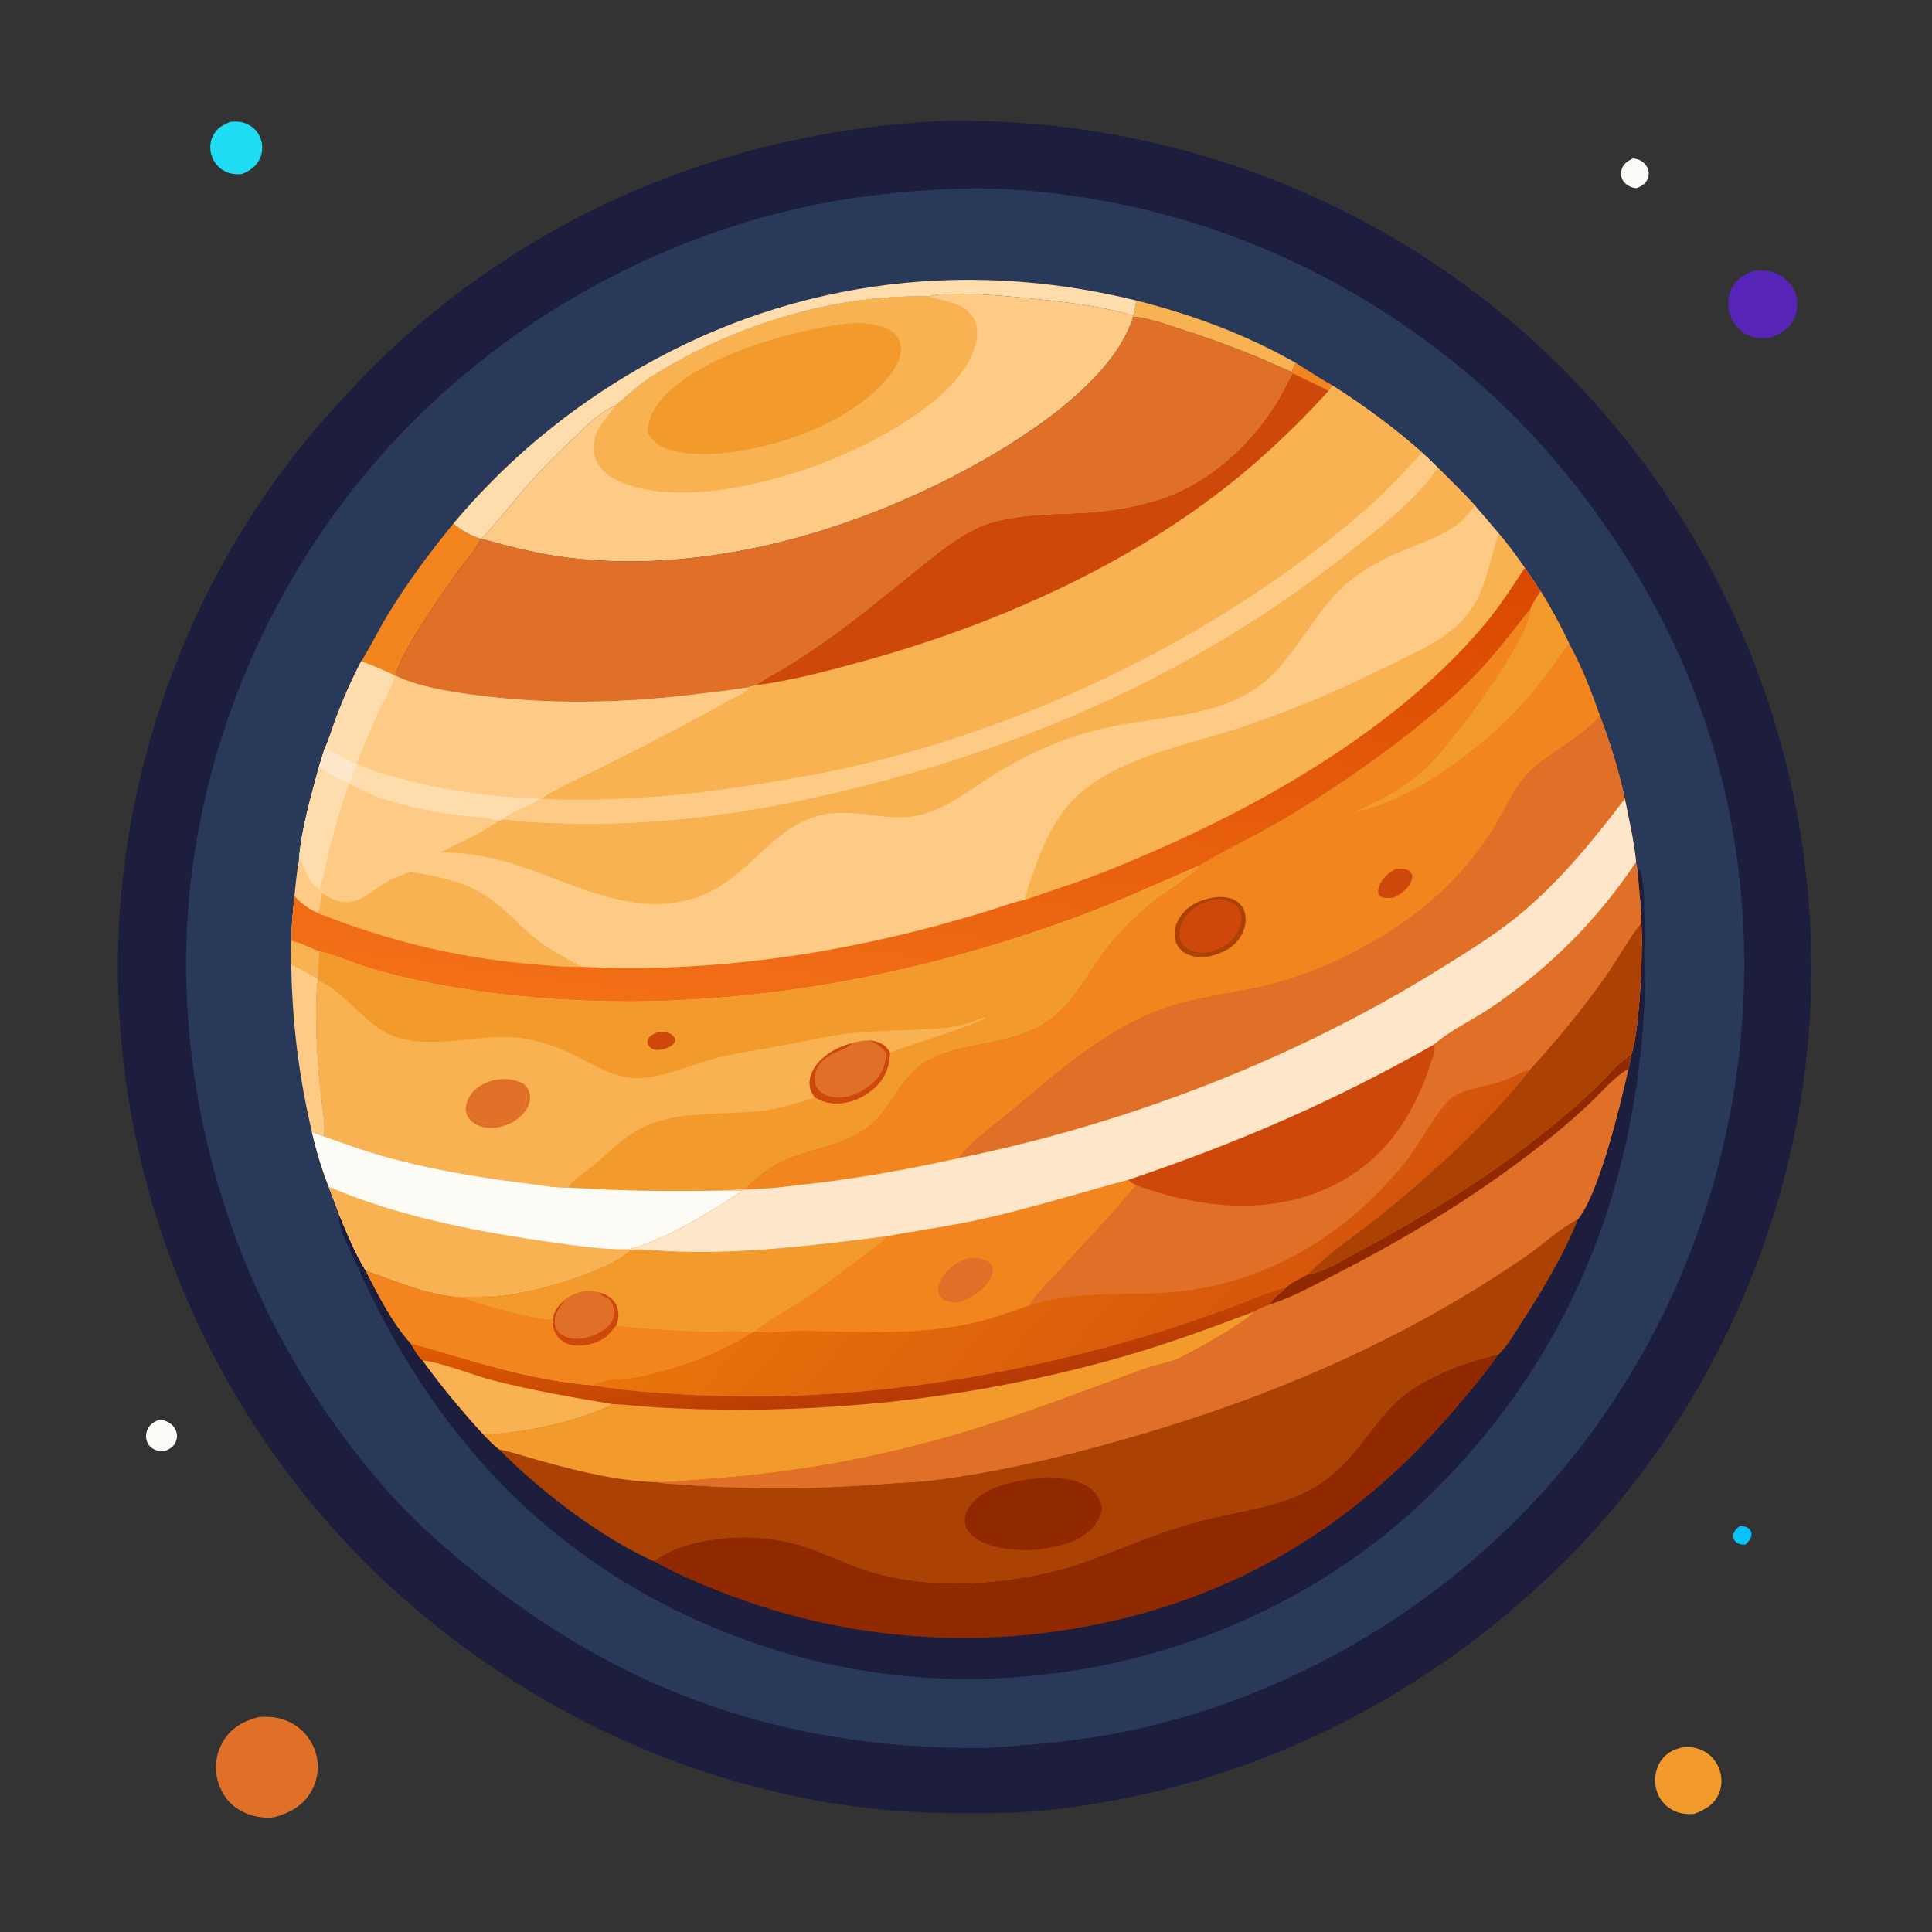 <?xml version="1.0" encoding="utf-8" ?>
<svg xmlns="http://www.w3.org/2000/svg" xmlns:xlink="http://www.w3.org/1999/xlink" width="1024" height="1024">
	<rect width="100%" height="100%" fill="#333333" stroke="none"/>
	<path fill="#06C2FD" d="M921.959 808.838C923.536 808.901 925.046 808.949 926.422 809.829C927.451 810.486 928.211 811.473 928.31 812.719C928.524 815.416 926.739 817.032 924.968 818.709C923.082 818.686 921.424 818.553 919.964 817.201C918.984 816.292 918.584 815.074 918.704 813.755C918.912 811.457 920.341 810.255 921.959 808.838Z"/>
	<path fill="#FCFBF5" d="M865.651 83.914C866.797 84.154 868.011 84.407 869.087 84.879C870.949 85.697 872.601 87.483 873.354 89.357C874.089 91.184 874.038 93.143 873.234 94.941C872.048 97.59 869.914 98.738 867.332 99.754C866.592 99.647 865.862 99.522 865.143 99.311C862.961 98.67 860.805 97.059 859.822 94.976C858.978 93.187 859.008 91.19 859.684 89.35C860.745 86.462 863.026 85.196 865.651 83.914Z"/>
	<path fill="#FCFBF5" d="M84.142 752.479C85.179 752.566 86.214 752.67 87.212 752.982C89.725 753.767 91.905 755.394 93.049 757.808C94.004 759.822 94.059 762.045 93.201 764.106C92.074 766.812 89.963 767.981 87.409 769.122C86.162 769.185 84.809 769.2 83.593 768.895C81.419 768.35 79.399 767.011 78.32 765.012C77.217 762.967 77.139 760.594 77.888 758.417C78.981 755.241 81.238 753.847 84.142 752.479Z"/>
	<path fill="#1FDEF3" d="M122.196 64.566C124.812 64.361 127.166 64.343 129.678 65.212C133.345 66.48 136.291 69.098 137.839 72.672C139.349 76.159 139.38 80.2 137.901 83.702C135.963 88.293 132.503 90.407 128.147 92.264C125.535 92.462 123.047 92.334 120.572 91.389C116.916 89.995 114.024 87.128 112.541 83.513C111.104 80.007 111.049 76.024 112.59 72.543C114.554 68.105 117.894 66.208 122.196 64.566Z"/>
	<path fill="#F39A2D" d="M891.896 926.098C895.086 925.808 897.807 926.035 900.839 927.139C905.324 928.771 908.834 932.144 910.777 936.492C912.758 940.925 913.037 946.012 911.124 950.515C908.594 956.473 903.864 959.135 898.133 961.32C894.077 961.884 889.719 961.163 886.126 959.157C881.914 956.805 878.988 952.874 877.823 948.203C876.608 943.334 877.388 937.67 880.188 933.466C883.032 929.198 887.008 927.17 891.896 926.098Z"/>
	<path fill="#5625B8" d="M929.08 143.608C933.357 143.336 937.119 143.157 941.203 144.792C945.718 146.6 949.495 150.266 951.358 154.767C953.162 159.124 953.091 164.176 951.16 168.479C948.714 173.929 944.207 176.665 938.904 178.795C934.885 179.563 931.362 179.657 927.489 178.111C922.976 176.31 919.371 172.716 917.495 168.241C915.586 163.69 915.434 158.38 917.36 153.807C919.651 148.366 923.866 145.741 929.08 143.608Z"/>
	<path fill="#E06F28" d="M136.989 910.1C142.989 909.591 148.783 910.222 154.204 913.074C160.473 916.372 165.182 922.021 167.259 928.802C169.39 935.759 168.543 943.261 164.914 949.568C160.589 957.085 153.749 960.782 145.722 963.077C139.774 964.164 132.737 962.598 127.488 959.668C121.508 956.329 117.377 950.799 115.506 944.251C113.506 937.25 114.388 929.724 118.003 923.395C122.302 915.871 128.941 912.213 136.989 910.1Z"/>
	<path fill="#1D1E3D" d="M497.313 64.219C500.27 63.873 503.495 64.008 506.484 63.993C626.365 63.39 742.224 109.855 827.274 194.588C912.033 279.032 959.934 393.224 960.053 512.874C960.169 629.634 912.683 744.06 830.165 826.653C765.662 891.215 684.107 936.076 594.358 953.504C571.874 957.87 549.021 960.952 526.084 960.978C504.776 961.231 483.75 960.999 462.545 958.66C369.288 948.375 280.536 907.173 210.91 844.571C122.433 765.021 69.202 653.254 63.044 534.427C57.097 419.693 98.6 303.118 175.602 217.867C188.074 204.058 200.819 190.675 214.728 178.297C293.366 108.312 392.501 69.496 497.313 64.219Z"/>
	<path fill="#293959" d="M501.965 100.213C525.565 98.923 550.029 100.893 573.357 104.498C652.07 116.665 723.911 150.851 783.857 203.112C808.268 224.394 830.017 249.255 848.729 275.648C893.224 338.407 918.451 406.792 923.558 483.665C930.831 593.169 894.472 703.468 821.941 786.104C764.197 851.894 684.302 899.255 598.559 917.315C573.183 922.661 548.098 924.779 522.299 926.485C406.019 927.386 313.849 890.836 227.825 812.982C209.982 796.834 193.889 777.741 179.76 758.307C131.016 691.267 103.23 612.669 99.091 529.926C93.753 423.198 134.054 316.286 205.558 237.415C263.213 173.818 341.942 128.242 425.777 109.835C450.973 104.303 476.226 101.481 501.965 100.213Z"/>
	<path fill="#1D1E3D" d="M867.848 460.336L868.438 459.763C868.554 460.596 868.402 460.998 869.059 461.567L869.279 460.263C871.007 466.905 871.547 474.919 871.472 481.806C871.566 488.76 872.011 495.931 871.53 502.86L870.082 504.427C870.305 499.326 870.143 494.259 869.985 489.161C869.879 485.023 869.555 480.885 869.296 476.755C868.691 471.302 868.326 465.803 867.848 460.336Z"/>
	<path fill="#F2851E" d="M686.71 192.305C693.171 196.298 699.578 200.563 706.198 204.276L704.221 207.15C697.928 203.886 691.51 200.871 685.116 197.813L684.649 197.175C685.195 195.532 686.027 193.901 686.71 192.305Z"/>
	<path fill="#F9B252" d="M602.305 159.267C632.003 166.833 660.013 177.109 686.71 192.305C686.027 193.901 685.195 195.532 684.649 197.175C678.322 194.639 672.19 191.58 665.87 189.002C651.65 183.201 637.271 178.064 622.639 173.4C615.673 171.179 607.974 168.374 600.665 167.93L600.615 167.26C601.371 164.653 601.809 161.935 602.305 159.267Z"/>
	<path fill="#FECB86" d="M154.441 498.58C159.501 499.712 164.321 502.366 169.181 504.208C168.921 509.083 168.571 513.971 168.482 518.851L168.447 519.576C166.42 535.84 168.228 561.077 169.858 577.978C170.619 585.861 172.606 594.481 171.81 602.365L165.322 599.967C158.414 570.655 154.835 541.638 154.375 511.522C153.985 507.269 154.333 502.851 154.441 498.58Z"/>
	<path fill="#F9B252" d="M154.441 498.58C159.501 499.712 164.321 502.366 169.181 504.208C168.921 509.083 168.571 513.971 168.482 518.851C163.955 516.223 159.28 513.366 154.375 511.522C153.985 507.269 154.333 502.851 154.441 498.58Z"/>
	<path fill="#F2851E" d="M240.283 277.516C244.782 281.211 249.229 283.705 254.757 285.575C251.891 291.876 246.86 297.131 242.82 302.696C235.094 313.337 211.298 347.267 209.665 358.144L209.267 358.111C203.555 355.162 197.481 352.871 191.543 350.42C196.647 342.292 200.797 333.56 205.81 325.352C216.147 308.425 227.736 292.873 240.283 277.516Z"/>
	<path fill="#FEDCAB" d="M240.283 277.516C266.363 246.424 296.901 220.435 331.621 199.426C414.329 149.38 508.65 136.266 602.305 159.267C601.809 161.935 601.371 164.653 600.615 167.26C591.977 164.699 582.983 162.93 574.085 161.53C561.601 159.565 501.865 152.556 493.018 157.216C442.46 155.699 388.785 172.39 346.109 199.136C341.225 202.198 336.73 205.889 332.361 209.636C330.241 211.453 328.095 213.692 325.77 215.217C318.819 217.894 312.848 223.953 307.476 228.959C297.619 238.146 288.163 247.452 279.266 257.596C271.163 266.834 263.661 276.709 255.137 285.558L254.757 285.575C249.229 283.705 244.782 281.211 240.283 277.516Z"/>
	<path fill="#FECB86" d="M493.018 157.216C501.865 152.556 561.601 159.565 574.085 161.53C582.983 162.93 591.977 164.699 600.615 167.26L600.665 167.93C589.673 203.257 539.733 234.421 508.54 250.81C446.279 283.521 371.637 304.196 300.91 295.582C285.352 293.687 270.206 289.742 255.137 285.558C263.661 276.709 271.163 266.834 279.266 257.596C288.163 247.452 297.619 238.146 307.476 228.959C312.848 223.953 318.819 217.894 325.77 215.217C328.095 213.692 330.241 211.453 332.361 209.636C336.73 205.889 341.225 202.198 346.109 199.136C388.785 172.39 442.46 155.699 493.018 157.216Z"/>
	<path fill="#F9B252" d="M325.77 215.217C328.095 213.692 330.241 211.453 332.361 209.636C336.73 205.889 341.225 202.198 346.109 199.136C388.785 172.39 442.46 155.699 493.018 157.216L493.943 157.535C502.085 160.284 511.62 160.299 516.203 169.053C518.86 174.13 518.131 180.09 516.301 185.307C508.026 208.898 475.025 227.871 453.11 238.173C420.801 253.361 366.409 269.057 331.652 256.593C325.182 254.273 318.919 250.691 315.979 244.136C313.913 239.529 314.23 234.564 316.018 229.917C318.232 224.161 322.926 220.426 325.77 215.217Z"/>
	<path fill="#F39A2D" d="M447.27 171.686C449.077 171.336 451.153 171.331 452.994 171.274C459.413 171.076 469.49 172.293 474.276 176.981C476.447 179.107 477.531 181.944 477.552 184.964C477.601 191.877 471.992 198.979 467.44 203.783C445.952 226.456 405.046 239.951 374.161 240.674C367.856 240.568 361.17 240.282 355.095 238.464C349.407 236.762 345.9 234.036 343.059 228.871C343.701 223.198 345.45 218.309 348.913 213.759C367.301 189.597 417.86 175.492 447.27 171.686Z"/>
	<path fill="#E06F28" d="M600.665 167.93C607.974 168.374 615.673 171.179 622.639 173.4C637.271 178.064 651.65 183.201 665.87 189.002C672.19 191.58 678.322 194.639 684.649 197.175L685.116 197.813C681.994 203.619 679.023 209.717 675.475 215.267C660.99 237.925 638.844 257.331 612.892 265.227C601.101 268.815 588.627 270.908 576.326 271.68C561.529 272.609 546.701 272.237 532.117 275.347C526.931 276.452 521.808 277.871 517.049 280.25C504.015 286.765 492.628 296.683 481.327 305.751C467.559 316.801 453.839 328.059 439.46 338.312C432.283 343.429 424.969 348.43 417.45 353.035C412.098 356.314 405.849 359.319 400.95 363.173C399.605 363.497 397.746 363.73 396.513 364.294C388.211 365.75 379.72 366.605 371.355 367.654C330.444 372.78 290.506 373.713 249.585 368.074C236.76 366.307 221.443 363.799 209.665 358.144C211.298 347.267 235.094 313.337 242.82 302.696C246.86 297.131 251.891 291.876 254.757 285.575L255.137 285.558C270.206 289.742 285.352 293.687 300.91 295.582C371.637 304.196 446.279 283.521 508.54 250.81C539.733 234.421 589.673 203.257 600.665 167.93Z"/>
	<path fill="#1D1E3D" d="M870.082 504.427L871.53 502.86C871.506 512.491 872.089 521.98 871.608 531.629C866.642 631.338 831.53 719.227 760.313 789.976C694.403 855.455 603.135 890.309 510.534 889.922C421.312 889.549 331.153 852.595 268.266 789.068C233.752 754.203 208.05 713.227 188.198 668.54C185.581 662.648 179.725 652.013 179.683 645.875C179.676 644.968 179.72 644.915 179.848 643.978C184.044 653.846 187.973 663.801 193.588 672.972C200.269 686.075 207.673 700.779 217.507 711.792C219.23 714.419 221.658 719.262 224.079 721.096C233.869 734.686 244.618 747.567 255.881 759.952C258.635 762.815 261.318 765.757 264.497 768.159C271.739 769.721 278.905 772.121 286.055 774.095C306.287 779.683 326.802 784.901 347.9 785.56C352.013 786.449 356.708 786.503 360.911 786.857C374.675 788.015 388.441 788.442 402.244 788.756C425.138 789.276 447.885 788.12 470.709 786.416C478.601 785.826 486.603 785.636 494.452 784.647C527.238 780.518 559.287 773.089 591.074 764.214C644.044 749.426 695.137 730.468 743.928 704.927C766.102 693.319 787.33 680.548 808 666.452C817.32 660.097 826.008 651.652 835.943 646.397C836.104 646.312 836.268 646.23 836.43 646.147C847.762 631.868 858.929 585.074 863.096 566.5C863.865 564.009 864.24 561.433 864.685 558.869C868.357 548.306 870.139 516.483 870.082 504.427Z"/>
	<path fill="#912900" d="M346.646 827.509C353.735 822.774 360.249 819.954 368.514 817.992C389.482 813.014 412.101 814.157 432.231 821.987C443.778 826.478 454.941 831.812 467.006 834.854C495.795 842.113 528.426 840.145 557.184 833.338C579.05 828.163 599.222 817.942 620.542 811.046C627.503 808.794 634.526 806.622 641.657 804.972C660.261 800.667 680.294 798.133 697.036 788.321C706.632 782.697 714.3 774.469 721.19 765.854C727.227 758.306 732.971 750.129 739.945 743.423C752.842 731.022 776.633 721.909 794.047 718.149C787.105 728.271 778.974 737.71 771.031 747.055C718.924 808.357 654.496 847.468 574.979 862.213C510.68 874.135 444.595 868.016 383.634 844.338C371.093 839.467 358.372 834.139 346.646 827.509Z"/>
	<path fill="#AC4104" d="M347.9 785.56C352.013 786.449 356.708 786.503 360.911 786.857C374.675 788.015 388.441 788.442 402.244 788.756C425.138 789.276 447.885 788.12 470.709 786.416C478.601 785.826 486.603 785.636 494.452 784.647C527.238 780.518 559.287 773.089 591.074 764.214C644.044 749.426 695.137 730.468 743.928 704.927C766.102 693.319 787.33 680.548 808 666.452C817.32 660.097 826.008 651.652 835.943 646.397C836.104 646.312 836.268 646.23 836.43 646.147C828.434 665.919 817.064 684.671 805.491 702.519C802.109 707.735 798.632 713.935 794.047 718.149C776.633 721.909 752.842 731.022 739.945 743.423C732.971 750.129 727.227 758.306 721.19 765.854C714.3 774.469 706.632 782.697 697.036 788.321C680.294 798.133 660.261 800.667 641.657 804.972C634.526 806.622 627.503 808.794 620.542 811.046C599.222 817.942 579.05 828.163 557.184 833.338C528.426 840.145 495.795 842.113 467.006 834.854C454.941 831.812 443.778 826.478 432.231 821.987C412.101 814.157 389.482 813.014 368.514 817.992C360.249 819.954 353.735 822.774 346.646 827.509C319.466 815.702 285.202 789.48 264.497 768.159C271.739 769.721 278.905 772.121 286.055 774.095C306.287 779.683 326.802 784.901 347.9 785.56Z"/>
	<path fill="#912900" d="M548.32 783.689C556.609 782.115 568.8 783.243 576.152 787.683C581.015 790.621 582.925 794.174 584.28 799.455C583.536 802.654 582.35 805.539 580.35 808.171C573.02 817.817 559.556 820.083 548.328 821.49C538.406 821.824 525.376 821.056 516.94 815.19C514.14 813.244 511.894 810.501 511.422 807.039C510.955 803.617 512.264 800.309 514.392 797.666C522.15 788.027 536.759 785.053 548.32 783.689Z"/>
	<path fill="#FECB86" d="M685.116 197.813C691.51 200.871 697.928 203.886 704.221 207.15L706.198 204.276C722.986 215.091 738.979 226.701 753.902 239.996C756.658 242.554 759.378 245.129 762.017 247.808C768.677 254.469 775.518 261.024 781.829 268.019C786.038 272.898 790.264 277.764 794.39 282.714C799.249 288.57 803.773 294.69 808.145 300.916C811.075 305.043 813.907 309.201 816.665 313.445C814.699 316.197 812.468 319.395 811.279 322.561C801.94 334.222 792.91 346.417 782.541 357.193C756.21 384.56 711.762 415.71 678.72 435.128C664.645 443.4 649.757 450.207 635.851 458.69C634.715 462.208 614.862 474.965 610.386 478.674C601.798 485.788 593.204 494.156 586.394 502.971C574.627 518.204 567.689 535.517 549.549 544.735C531.734 553.788 510.697 552.594 492.956 561.41C477.012 569.333 473.049 588.197 458.875 598.217C445.119 607.943 427.843 608.889 413.106 616.311C407.062 619.354 401.747 623.652 396.781 628.206C396.605 628.367 396.413 628.511 396.237 628.674C395.672 629.197 395.867 629.014 395.564 629.889C397.276 630.007 399.007 629.913 400.717 630.05C395.476 630.952 390.122 630.015 384.916 630.945C357.025 631.575 329.351 631.235 301.501 629.452C293.579 629.65 284.708 627.89 276.827 626.916C251.79 623.823 226.41 619.438 202.125 612.495C191.897 609.57 181.852 605.866 171.81 602.365C172.606 594.481 170.619 585.861 169.858 577.978C168.228 561.077 166.42 535.84 168.447 519.576L168.482 518.851C168.571 513.971 168.921 509.083 169.181 504.208C164.321 502.366 159.501 499.712 154.441 498.58C154.361 490.737 155.299 482.793 156.074 474.997C156.652 468.446 157.401 461.839 158.486 455.353C159.832 438.85 164.896 422.096 169.13 406.155C170.176 403.126 171.047 400.009 171.997 396.946C174.495 391.873 176.142 385.704 178.154 380.388C182.052 370.086 186.388 360.153 191.543 350.42C197.481 352.871 203.555 355.162 209.267 358.111L209.665 358.144C221.443 363.799 236.76 366.307 249.585 368.074C290.506 373.713 330.444 372.78 371.355 367.654C379.72 366.605 388.211 365.75 396.513 364.294C397.746 363.73 399.605 363.497 400.95 363.173C405.849 359.319 412.098 356.314 417.45 353.035C424.969 348.43 432.283 343.429 439.46 338.312C453.839 328.059 467.559 316.801 481.327 305.751C492.628 296.683 504.015 286.765 517.049 280.25C521.808 277.871 526.931 276.452 532.117 275.347C546.701 272.237 561.529 272.609 576.326 271.68C588.627 270.908 601.101 268.815 612.892 265.227C638.844 257.331 660.99 237.925 675.475 215.267C679.023 209.717 681.994 203.619 685.116 197.813Z"/>
	<path fill="#F9B252" d="M217.499 462.069C227.908 463.938 238.253 465.496 248.029 469.754C263.798 476.622 270.88 486.641 283.392 497.09C288.515 501.369 294.191 504.637 300.025 507.832C302.818 509.362 305.819 511.393 308.792 512.458C299.615 512.578 290.302 511.722 281.168 510.928C242.037 507.527 204.984 498.506 168.545 483.944C169.689 480.544 170.126 476.869 170.714 473.337C175.664 476.611 180.141 479.028 186.315 477.823C193.524 476.417 198.964 470.854 205.186 467.365C209.069 465.187 213.341 463.632 217.499 462.069Z"/>
	<path fill="#F9B252" d="M794.39 282.714C799.249 288.57 803.773 294.69 808.145 300.916C801.189 311.651 794.111 322.462 785.805 332.221C735.009 391.907 654.543 434.973 582.461 463.209C569.476 468.296 556.187 472.28 543.084 476.976C544.174 472.55 545.484 468.234 547.025 463.945C552.658 448.273 558.62 433.372 571.038 421.733C593.571 400.615 634.448 393.773 663.402 383.595C682.925 376.732 702.104 368.956 720.828 360.142C728.781 356.399 736.649 352.47 744.553 348.625C762.532 339.877 777.35 331.997 785.2 312.516C789.088 302.867 790.862 292.503 794.39 282.714Z"/>
	<defs>
		<linearGradient id="gradient_0" gradientUnits="userSpaceOnUse" x1="503.708" y1="261.611" x2="464.593" y2="552.694">
			<stop offset="0" stop-color="#D94800"/>
			<stop offset="1" stop-color="#F37017"/>
		</linearGradient>
	</defs>
	<path fill="url(#gradient_0)" d="M808.145 300.916C811.075 305.043 813.907 309.201 816.665 313.445C814.699 316.197 812.468 319.395 811.279 322.561C801.94 334.222 792.91 346.417 782.541 357.193C756.21 384.56 711.762 415.71 678.72 435.128C664.645 443.4 649.757 450.207 635.851 458.69C613.094 468.528 590.851 478.779 567.513 487.259C463.997 524.868 351.021 541.552 241.744 523.487C225.573 520.814 209.666 517.332 193.995 512.502C186.515 510.197 176.189 505.653 169.181 504.208C164.321 502.366 159.501 499.712 154.441 498.58C154.361 490.737 155.299 482.793 156.074 474.997C159.785 478.957 163.565 481.741 168.545 483.944C204.984 498.506 242.037 507.527 281.168 510.928C290.302 511.722 299.615 512.578 308.792 512.458C367.694 515.397 427.655 508.027 484.777 493.687C497.701 490.442 510.505 486.78 523.263 482.94C529.473 481.071 535.898 478.516 542.209 477.158L543.084 476.976C556.187 472.28 569.476 468.296 582.461 463.209C654.543 434.973 735.009 391.907 785.805 332.221C794.111 322.462 801.189 311.651 808.145 300.916Z"/>
	<path fill="#F9B252" d="M762.017 247.808C768.677 254.469 775.518 261.024 781.829 268.019C778.979 271.11 776.266 275.052 772.939 277.587C764.341 284.14 753.77 287.584 743.895 291.674C733.62 295.929 723.493 301.272 714.884 308.368C694.316 325.321 685.324 353.707 661.726 367.339C641.309 379.134 616.733 380.032 594.038 384.164C581.655 386.418 568.98 389.893 557.377 394.798C548.053 398.739 538.912 403.277 530.227 408.481C514.462 417.928 498.541 432.305 479.317 433.137C465.323 433.742 450.826 428.935 436.965 431.622C404.406 437.936 395.2 474.603 355.152 478.759C325.052 481.883 297.379 465.308 269.369 457.112C257.365 453.6 245.65 451.81 233.128 451.812C243.715 446.694 254.833 441.802 264.482 435.025L266.855 434.167C275.24 435.664 283.971 435.835 292.461 436.206C335.825 438.099 380.363 433.471 422.822 424.587C529.765 402.213 629.866 360.673 715.722 292.018C731.116 279.708 751.223 264.293 762.017 247.808Z"/>
	<path fill="#FECB86" d="M753.902 239.996C756.658 242.554 759.378 245.129 762.017 247.808C751.223 264.293 731.116 279.708 715.722 292.018C629.866 360.673 529.765 402.213 422.822 424.587C380.363 433.471 335.825 438.099 292.461 436.206C283.971 435.835 275.24 435.664 266.855 434.167L264.482 435.025C257.601 432.899 250.178 433.032 243.077 432.104C225.398 429.792 200.018 424.727 185.197 415.212C180.557 427.387 176.923 440.654 173.809 453.324C172.464 458.795 171.535 464.482 169.958 469.876L169.7 469.761L169.45 471.346C163.55 468.262 162.118 460.472 158.486 455.353C159.832 438.85 164.896 422.096 169.13 406.155C170.176 403.126 171.047 400.009 171.997 396.946C174.495 391.873 176.142 385.704 178.154 380.388C182.052 370.086 186.388 360.153 191.543 350.42C197.481 352.871 203.555 355.162 209.267 358.111L209.665 358.144C221.443 363.799 236.76 366.307 249.585 368.074C290.506 373.713 330.444 372.78 371.355 367.654C379.72 366.605 388.211 365.75 396.513 364.294L396.666 364.79C395.57 366.994 390.391 369.039 388.191 370.279C365.904 382.847 343.119 394.395 320.305 405.979C309.165 411.636 297.027 416.602 286.569 423.392C290.51 423.509 294.449 423.673 298.392 423.748C333.903 424.421 369.389 420.943 404.393 415.236C423.297 412.154 442.121 408.81 460.731 404.219C548.298 382.617 634.663 341.502 705.369 285.399C716.226 276.783 727.06 267.603 736.893 257.827C742.717 252.038 747.981 245.682 753.902 239.996Z"/>
	<path fill="#FEDCAB" d="M191.543 350.42C197.481 352.871 203.555 355.162 209.267 358.111C208.175 363.87 202.981 372.175 200.414 377.808C196.399 386.62 192.609 395.565 189.065 404.577C196.417 408.49 204.75 410.65 212.773 412.772C237.117 419.208 261.476 422.752 286.676 423.089C280.675 427.55 272.242 429.137 266.855 434.167L264.482 435.025C257.601 432.899 250.178 433.032 243.077 432.104C225.398 429.792 200.018 424.727 185.197 415.212C180.557 427.387 176.923 440.654 173.809 453.324C172.464 458.795 171.535 464.482 169.958 469.876L169.7 469.761L169.45 471.346C163.55 468.262 162.118 460.472 158.486 455.353C159.832 438.85 164.896 422.096 169.13 406.155C170.176 403.126 171.047 400.009 171.997 396.946C174.495 391.873 176.142 385.704 178.154 380.388C182.052 370.086 186.388 360.153 191.543 350.42Z"/>
	<path fill="#FEE6CB" d="M171.997 396.946C177.961 398.743 183.296 402.704 189.097 405.061C187.84 408.4 186.717 411.91 185.217 415.139C179.994 412.866 173.332 410.067 169.13 406.155C170.176 403.126 171.047 400.009 171.997 396.946Z"/>
	<path fill="#F9B252" d="M685.116 197.813C691.51 200.871 697.928 203.886 704.221 207.15L706.198 204.276C722.986 215.091 738.979 226.701 753.902 239.996C747.981 245.682 742.717 252.038 736.893 257.827C727.06 267.603 716.226 276.783 705.369 285.399C634.663 341.502 548.298 382.617 460.731 404.219C442.121 408.81 423.297 412.154 404.393 415.236C369.389 420.943 333.903 424.421 298.392 423.748C294.449 423.673 290.51 423.509 286.569 423.392C297.027 416.602 309.165 411.636 320.305 405.979C343.119 394.395 365.904 382.847 388.191 370.279C390.391 369.039 395.57 366.994 396.666 364.79L396.513 364.294C397.746 363.73 399.605 363.497 400.95 363.173C405.849 359.319 412.098 356.314 417.45 353.035C424.969 348.43 432.283 343.429 439.46 338.312C453.839 328.059 467.559 316.801 481.327 305.751C492.628 296.683 504.015 286.765 517.049 280.25C521.808 277.871 526.931 276.452 532.117 275.347C546.701 272.237 561.529 272.609 576.326 271.68C588.627 270.908 601.101 268.815 612.892 265.227C638.844 257.331 660.99 237.925 675.475 215.267C679.023 209.717 681.994 203.619 685.116 197.813Z"/>
	<path fill="#CE480C" d="M685.116 197.813C691.51 200.871 697.928 203.886 704.221 207.15C685.43 227.796 665.232 246.688 642.88 263.444C590.787 302.496 525.466 331.276 462.909 348.922C443.051 354.524 421.424 360.434 400.95 363.173C405.849 359.319 412.098 356.314 417.45 353.035C424.969 348.43 432.283 343.429 439.46 338.312C453.839 328.059 467.559 316.801 481.327 305.751C492.628 296.683 504.015 286.765 517.049 280.25C521.808 277.871 526.931 276.452 532.117 275.347C546.701 272.237 561.529 272.609 576.326 271.68C588.627 270.908 601.101 268.815 612.892 265.227C638.844 257.331 660.99 237.925 675.475 215.267C679.023 209.717 681.994 203.619 685.116 197.813Z"/>
	<path fill="#F39A2D" d="M635.851 458.69C634.715 462.208 614.862 474.965 610.386 478.674C601.798 485.788 593.204 494.156 586.394 502.971C574.627 518.204 567.689 535.517 549.549 544.735C531.734 553.788 510.697 552.594 492.956 561.41C477.012 569.333 473.049 588.197 458.875 598.217C445.119 607.943 427.843 608.889 413.106 616.311C407.062 619.354 401.747 623.652 396.781 628.206C396.605 628.367 396.413 628.511 396.237 628.674C395.672 629.197 395.867 629.014 395.564 629.889C397.276 630.007 399.007 629.913 400.717 630.05C395.476 630.952 390.122 630.015 384.916 630.945C357.025 631.575 329.351 631.235 301.501 629.452C293.579 629.65 284.708 627.89 276.827 626.916C251.79 623.823 226.41 619.438 202.125 612.495C191.897 609.57 181.852 605.866 171.81 602.365C172.606 594.481 170.619 585.861 169.858 577.978C168.228 561.077 166.42 535.84 168.447 519.576L168.482 518.851C168.571 513.971 168.921 509.083 169.181 504.208C176.189 505.653 186.515 510.197 193.995 512.502C209.666 517.332 225.573 520.814 241.744 523.487C351.021 541.552 463.997 524.868 567.513 487.259C590.851 478.779 613.094 468.528 635.851 458.69Z"/>
	<path fill="#CE480C" d="M348.417 547.06C351.357 546.952 354.382 546.638 356.675 548.902C357.675 549.889 357.795 550.499 357.857 551.856C356.774 554.189 354.724 554.983 352.451 555.866C350.587 556.327 348.338 556.787 346.471 556.158C344.871 555.62 344.001 554.751 343.215 553.272C343.116 552.398 343.031 551.721 343.412 550.886C344.347 548.833 346.511 547.962 348.417 547.06Z"/>
	<path fill="#F9B252" d="M168.447 519.576C168.709 519.686 168.974 519.793 169.235 519.907C183.774 526.312 194.116 544.451 209.993 549.644C231.717 556.749 256.82 546.51 279.573 550.736C287.309 552.173 294.881 554.852 302.028 558.107C313.25 563.218 324.543 571.432 337.261 571.439C352.071 571.448 367.129 563.712 381.494 560.346C392.401 557.79 403.495 556.185 414.503 554.141C424.106 552.358 433.693 550.162 443.338 548.647C455.837 546.682 468.847 546.427 481.474 545.899C492.26 545.447 504.246 545.497 514.531 541.876L515.052 541.69C517.582 540.765 519.627 539.675 522.34 539.265C520.77 542.091 478.512 555.015 471.725 557.857C471.436 565.424 469.289 571.337 463.59 576.577C457.686 582.005 449.847 585.325 441.751 584.808C437.909 584.564 435.155 583.5 431.853 581.592C422.982 584.553 414.136 587.401 404.819 588.606C383.068 591.418 357.997 587.834 338.169 598.824C329.966 603.37 323.181 610.147 316.187 616.304C312.374 619.661 303.669 624.852 301.641 628.971C301.568 629.121 301.548 629.291 301.501 629.452C293.579 629.65 284.708 627.89 276.827 626.916C251.79 623.823 226.41 619.438 202.125 612.495C191.897 609.57 181.852 605.866 171.81 602.365C172.606 594.481 170.619 585.861 169.858 577.978C168.228 561.077 166.42 535.84 168.447 519.576Z"/>
	<path fill="#E06F28" d="M277.74 574.529C279.891 576.752 281.022 578.933 280.943 582.107C280.845 585.981 278.189 589.705 275.361 592.153C270.797 596.106 264.357 598.298 258.326 597.692C254.452 597.302 250.88 595.873 248.498 592.67C247.35 591.128 247.001 589.531 246.768 587.661C248.358 589.701 249.866 591.889 252.142 593.213C256.544 595.774 261.551 596.182 266.438 594.938C270.987 593.781 275.31 591.18 277.566 586.938C279.939 582.475 279.156 579.042 277.74 574.529Z"/>
	<path fill="#E06F28" d="M246.768 587.661C247.101 585.699 247.452 583.852 248.38 582.071C250.683 577.656 254.906 574.628 259.593 573.153C265.909 571.165 271.852 571.574 277.74 574.529C279.156 579.042 279.939 582.475 277.566 586.938C275.31 591.18 270.987 593.781 266.438 594.938C261.551 596.182 256.544 595.774 252.142 593.213C249.866 591.889 248.358 589.701 246.768 587.661Z"/>
	<path fill="#E06F28" d="M451.785 552.89C454.796 551.766 457.844 551.528 461.015 551.458C464.916 551.927 468.062 552.866 470.568 556.079C471.007 556.641 471.373 557.238 471.725 557.857C471.436 565.424 469.289 571.337 463.59 576.577C457.686 582.005 449.847 585.325 441.751 584.808C437.909 584.564 435.155 583.5 431.853 581.592C430.948 580.367 430.064 578.955 429.604 577.495C428.448 573.826 429.357 569.91 431.245 566.661C435.429 559.457 443.908 554.794 451.785 552.89Z"/>
	<path fill="#CE480C" d="M461.015 551.458C464.916 551.927 468.062 552.866 470.568 556.079C471.007 556.641 471.373 557.238 471.725 557.857C471.436 565.424 469.289 571.337 463.59 576.577C457.686 582.005 449.847 585.325 441.751 584.808C437.909 584.564 435.155 583.5 431.853 581.592C430.948 580.367 430.064 578.955 429.604 577.495C428.448 573.826 429.357 569.91 431.245 566.661C435.429 559.457 443.908 554.794 451.785 552.89C449.471 555.487 443.679 557.237 440.563 558.916C436.822 560.933 433.447 564.02 432.37 568.261C431.657 571.071 431.533 574.352 433.222 576.843C435.065 579.56 438.702 581.177 441.865 581.607C448.457 582.504 455.648 579.472 460.811 575.486C466.855 570.82 469.043 565.844 469.944 558.52C467.694 554.84 464.79 553.348 461.015 551.458Z"/>
	<defs>
		<linearGradient id="gradient_1" gradientUnits="userSpaceOnUse" x1="661.375" y1="737.708" x2="462.998" y2="565.116">
			<stop offset="0" stop-color="#D5540B"/>
			<stop offset="1" stop-color="#E9750B"/>
		</linearGradient>
	</defs>
	<path fill="url(#gradient_1)" d="M811.279 322.561C812.468 319.395 814.699 316.197 816.665 313.445C822.189 322.386 827.152 331.581 831.635 341.09C838.268 353.071 843.353 366.233 847.873 379.135C853.326 393.446 858.018 408.401 861.184 423.394C863.423 434.531 866.02 445.585 867.156 456.907C867.347 457.932 867.426 459.411 867.848 460.336C868.326 465.803 868.691 471.302 869.296 476.755C869.555 480.885 869.879 485.023 869.985 489.161C870.143 494.259 870.305 499.326 870.082 504.427C870.139 516.483 868.357 548.306 864.685 558.869C864.24 561.433 863.865 564.009 863.096 566.5C858.929 585.074 847.762 631.868 836.43 646.147C836.268 646.23 836.104 646.312 835.943 646.397C826.008 651.652 817.32 660.097 808 666.452C787.33 680.548 766.102 693.319 743.928 704.927C695.137 730.468 644.044 749.426 591.074 764.214C559.287 773.089 527.238 780.518 494.452 784.647C486.603 785.636 478.601 785.826 470.709 786.416C447.885 788.12 425.138 789.276 402.244 788.756C388.441 788.442 374.675 788.015 360.911 786.857C356.708 786.503 352.013 786.449 347.9 785.56C326.802 784.901 306.287 779.683 286.055 774.095C278.905 772.121 271.739 769.721 264.497 768.159C261.318 765.757 258.635 762.815 255.881 759.952C244.618 747.567 233.869 734.686 224.079 721.096C221.658 719.262 219.23 714.419 217.507 711.792C207.673 700.779 200.269 686.075 193.588 672.972C187.973 663.801 184.044 653.846 179.848 643.978C178.102 638.929 176.077 633.936 174.195 628.934C170.467 619.439 167.62 609.895 165.322 599.967L171.81 602.365C181.852 605.866 191.897 609.57 202.125 612.495C226.41 619.438 251.79 623.823 276.827 626.916C284.708 627.89 293.579 629.65 301.501 629.452C329.351 631.235 357.025 631.575 384.916 630.945C390.122 630.015 395.476 630.952 400.717 630.05C399.007 629.913 397.276 630.007 395.564 629.889C395.867 629.014 395.672 629.197 396.237 628.674C396.413 628.511 396.605 628.367 396.781 628.206C401.747 623.652 407.062 619.354 413.106 616.311C427.843 608.889 445.119 607.943 458.875 598.217C473.049 588.197 477.012 569.333 492.956 561.41C510.697 552.594 531.734 553.788 549.549 544.735C567.689 535.517 574.627 518.204 586.394 502.971C593.204 494.156 601.798 485.788 610.386 478.674C614.862 474.965 634.715 462.208 635.851 458.69C649.757 450.207 664.645 443.4 678.72 435.128C711.762 415.71 756.21 384.56 782.541 357.193C792.91 346.417 801.94 334.222 811.279 322.561Z"/>
	<path fill="#F2851E" d="M469.642 655.326C486.626 652.078 503.728 649.891 520.632 646.092C546.779 640.217 572.167 632.304 598.002 625.321C599.396 626.502 600.685 627.427 602.323 628.242C596.43 634.481 591.14 641.259 585.322 647.579L559.372 675.571C554.818 680.56 549.023 685.858 545.803 691.841C536.503 694.994 527.45 698.424 517.877 700.716C487.617 707.962 456.291 705.928 425.487 705.345C417.43 705.192 408.09 707.195 400.265 705.684C407.984 699.26 417.689 694.293 426.104 688.743C436.305 682.014 446.003 674.418 455.721 667.016C460.316 663.516 466.115 659.916 469.642 655.326Z"/>
	<path fill="#E06F28" d="M513.997 666.666C515.468 666.628 517.039 666.689 518.489 666.934C520.766 667.32 524.262 668.372 525.515 670.499C526.489 672.151 526.167 674.057 525.548 675.762C522.803 683.327 516.016 687.066 509.136 690.171C506.451 690.354 503.524 690.392 500.998 689.309C499.487 688.662 498.187 687.522 497.636 685.944C496.744 683.388 497.713 680.364 498.911 678.076C502.067 672.047 507.639 668.528 513.997 666.666Z"/>
	<path fill="#F39A2D" d="M314.071 734.203C329.906 737.136 346.422 738.116 362.481 739.06C444.689 743.893 526.594 731.737 605.411 708.63C621.346 703.959 637.02 698.561 652.583 692.778C662.371 689.141 671.784 684.582 681.997 682.188C679.611 684.659 674.12 688.225 673.179 691.32C670.353 692.558 667.249 693.686 664.592 695.231C660.89 700.532 631.093 717.151 623.823 720.343C619.352 722.305 614.418 723.092 609.741 724.441C605.242 725.738 600.804 727.627 596.401 729.244C565.308 740.666 534.088 752.626 502.192 761.651C481.933 767.384 461.468 772.131 440.738 775.805C417.785 779.872 394.743 782.531 371.494 784.159C363.716 784.704 355.687 785.671 347.9 785.56C326.802 784.901 306.287 779.683 286.055 774.095C278.905 772.121 271.739 769.721 264.497 768.159C261.318 765.757 258.635 762.815 255.881 759.952C244.618 747.567 233.869 734.686 224.079 721.096C221.658 719.262 219.23 714.419 217.507 711.792C248.999 720.813 281.231 731.749 314.071 734.203Z"/>
	<defs>
		<linearGradient id="gradient_2" gradientUnits="userSpaceOnUse" x1="445.56" y1="675.415" x2="457.409" y2="745.588">
			<stop offset="0" stop-color="#E15C01"/>
			<stop offset="1" stop-color="#B63905"/>
		</linearGradient>
	</defs>
	<path fill="url(#gradient_2)" d="M314.071 734.203C329.906 737.136 346.422 738.116 362.481 739.06C444.689 743.893 526.594 731.737 605.411 708.63C621.346 703.959 637.02 698.561 652.583 692.778C662.371 689.141 671.784 684.582 681.997 682.188C679.611 684.659 674.12 688.225 673.179 691.32C670.353 692.558 667.249 693.686 664.592 695.231C643.384 703.189 622.307 711.035 600.573 717.473C533.67 737.288 462.704 747.163 392.938 747.203C378.12 747.211 362.935 746.848 348.144 745.967C340.251 745.496 332.391 744.48 324.491 744.191C309.523 752.711 273.476 760.869 255.881 759.952C244.618 747.567 233.869 734.686 224.079 721.096C221.658 719.262 219.23 714.419 217.507 711.792C248.999 720.813 281.231 731.749 314.071 734.203Z"/>
	<path fill="#F9B252" d="M224.079 721.096C233.291 721.919 251.513 729.148 261.766 731.756C282.474 737.024 303.437 740.649 324.491 744.191C309.523 752.711 273.476 760.869 255.881 759.952C244.618 747.567 233.869 734.686 224.079 721.096Z"/>
	<path fill="#E06F28" d="M867.156 456.907C867.347 457.932 867.426 459.411 867.848 460.336C868.326 465.803 868.691 471.302 869.296 476.755C869.555 480.885 869.879 485.023 869.985 489.161C862.962 497.936 857.438 508.418 850.934 517.655C838.636 535.123 825.226 551.285 810.852 567.062C805.703 568.405 801.011 571.244 796.01 573.048C787.478 576.128 773.648 576.837 767.263 583.879C758.363 593.694 752.779 606.096 744.414 616.434C711.646 656.934 666.151 683.359 613.411 685.384C590.24 686.274 568.333 684.721 545.803 691.841C549.023 685.858 554.818 680.56 559.372 675.571L585.322 647.579C591.14 641.259 596.43 634.481 602.323 628.242C600.685 627.427 599.396 626.502 598.002 625.321C656.342 605.557 706.26 584.054 759.96 553.635C769.092 545.712 781.18 540.315 791.181 533.419C822.238 512.004 846.083 488.141 867.156 456.907Z"/>
	<path fill="#CE480C" d="M759.96 553.635C761.064 555.775 759.679 559.362 758.978 561.571C749.929 590.127 735.082 613.917 707.621 627.824C676.509 643.581 640.917 641.111 608.707 630.426L602.323 628.242C600.685 627.427 599.396 626.502 598.002 625.321C656.342 605.557 706.26 584.054 759.96 553.635Z"/>
	<path fill="#F39A2D" d="M165.322 599.967L171.81 602.365C181.852 605.866 191.897 609.57 202.125 612.495C226.41 619.438 251.79 623.823 276.827 626.916C284.708 627.89 293.579 629.65 301.501 629.452C329.351 631.235 357.025 631.575 384.916 630.945C387.843 631.034 390.757 631.073 393.685 631.039C378.349 641.338 350.615 658.501 332.835 662.145L333.838 662.49C340 661.77 347.169 662.85 353.399 663.154C362.382 663.591 371.494 663.668 380.486 663.465C410.318 662.791 440.058 658.973 469.642 655.326C466.115 659.916 460.316 663.516 455.721 667.016C446.003 674.418 436.305 682.014 426.104 688.743C417.689 694.293 407.984 699.26 400.265 705.684L398.085 706.382C381.865 717.417 357.507 725.854 338.238 729.753C330.936 731.231 320.486 730.444 314.071 734.203C281.231 731.749 248.999 720.813 217.507 711.792C207.673 700.779 200.269 686.075 193.588 672.972C187.973 663.801 184.044 653.846 179.848 643.978C178.102 638.929 176.077 633.936 174.195 628.934C170.467 619.439 167.62 609.895 165.322 599.967Z"/>
	<path fill="#E06F28" d="M299.288 689.132C300.153 688.003 302.115 686.995 303.377 686.373C307.409 684.383 312.404 683.449 316.747 684.907C320.652 685.779 324.02 687.281 326.139 690.869C327.915 693.875 328.179 697.396 327.223 700.71C327.054 701.297 326.857 701.875 326.657 702.452C325.296 704.033 324.081 705.764 322.664 707.292C319.219 711.01 312.678 713.029 307.786 713.256C303.847 713.44 299.772 712.648 296.81 709.874C293.422 706.703 293.036 703.386 292.799 699.029C293.966 694.866 295.87 691.79 299.288 689.132Z"/>
	<path fill="#CE480C" d="M316.747 684.907C320.652 685.779 324.02 687.281 326.139 690.869C327.915 693.875 328.179 697.396 327.223 700.71C327.054 701.297 326.857 701.875 326.657 702.452C325.296 704.033 324.081 705.764 322.664 707.292C319.219 711.01 312.678 713.029 307.786 713.256C303.847 713.44 299.772 712.648 296.81 709.874C293.422 706.703 293.036 703.386 292.799 699.029C293.966 694.866 295.87 691.79 299.288 689.132C298.828 690.017 299.06 689.656 298.468 690.455C297.179 692.195 295.877 693.934 294.999 695.93C293.946 698.324 293.577 701.423 294.63 703.878C295.688 706.344 297.933 707.914 300.406 708.768C305.965 710.689 312.299 709.156 317.363 706.489C320.837 704.658 324.233 701.953 325.294 698.004C326.289 694.304 325.005 691.791 323.097 688.674C320.902 687.513 318.72 686.429 316.747 684.907Z"/>
	<path fill="#F2851E" d="M193.588 672.972C209.835 678.826 227.158 686.293 244.485 687.394C249.079 690.087 287.283 700.544 292.242 699.245C292.435 699.194 292.614 699.101 292.799 699.029C293.036 703.386 293.422 706.703 296.81 709.874C299.772 712.648 303.847 713.44 307.786 713.256C312.678 713.029 319.219 711.01 322.664 707.292C324.081 705.764 325.296 704.033 326.657 702.452C331.429 704.021 369.192 705.831 375.839 705.85C382.834 705.87 391.333 704.852 398.085 706.382C381.865 717.417 357.507 725.854 338.238 729.753C330.936 731.231 320.486 730.444 314.071 734.203C281.231 731.749 248.999 720.813 217.507 711.792C207.673 700.779 200.269 686.075 193.588 672.972Z"/>
	<path fill="#FCFBF5" d="M165.322 599.967L171.81 602.365C181.852 605.866 191.897 609.57 202.125 612.495C226.41 619.438 251.79 623.823 276.827 626.916C284.708 627.89 293.579 629.65 301.501 629.452C329.351 631.235 357.025 631.575 384.916 630.945C387.843 631.034 390.757 631.073 393.685 631.039C378.349 641.338 350.615 658.501 332.835 662.145L333.838 662.49C322.07 673.513 284.552 684.149 268.516 686.05C264.052 686.579 259.586 686.887 255.093 686.985C251.701 687.058 247.796 686.712 244.485 687.394C227.158 686.293 209.835 678.826 193.588 672.972C187.973 663.801 184.044 653.846 179.848 643.978C178.102 638.929 176.077 633.936 174.195 628.934C170.467 619.439 167.62 609.895 165.322 599.967Z"/>
	<path fill="#F9B252" d="M174.195 628.934C210.367 644.685 253.907 653.043 292.806 658.476C305.989 660.317 319.486 662.343 332.835 662.145L333.838 662.49C322.07 673.513 284.552 684.149 268.516 686.05C264.052 686.579 259.586 686.887 255.093 686.985C251.701 687.058 247.796 686.712 244.485 687.394C227.158 686.293 209.835 678.826 193.588 672.972C187.973 663.801 184.044 653.846 179.848 643.978C178.102 638.929 176.077 633.936 174.195 628.934Z"/>
	<path fill="#E06F28" d="M810.852 567.062C825.226 551.285 838.636 535.123 850.934 517.655C857.438 508.418 862.962 497.936 869.985 489.161C870.143 494.259 870.305 499.326 870.082 504.427C870.139 516.483 868.357 548.306 864.685 558.869C864.24 561.433 863.865 564.009 863.096 566.5C858.929 585.074 847.762 631.868 836.43 646.147C836.268 646.23 836.104 646.312 835.943 646.397C826.008 651.652 817.32 660.097 808 666.452C787.33 680.548 766.102 693.319 743.928 704.927C695.137 730.468 644.044 749.426 591.074 764.214C559.287 773.089 527.238 780.518 494.452 784.647C486.603 785.636 478.601 785.826 470.709 786.416C447.885 788.12 425.138 789.276 402.244 788.756C388.441 788.442 374.675 788.015 360.911 786.857C356.708 786.503 352.013 786.449 347.9 785.56C355.687 785.671 363.716 784.704 371.494 784.159C394.743 782.531 417.785 779.872 440.738 775.805C461.468 772.131 481.933 767.384 502.192 761.651C534.088 752.626 565.308 740.666 596.401 729.244C600.804 727.627 605.242 725.738 609.741 724.441C614.418 723.092 619.352 722.305 623.823 720.343C631.093 717.151 660.89 700.532 664.592 695.231C667.249 693.686 670.353 692.558 673.179 691.32C674.12 688.225 679.611 684.659 681.997 682.188C684.982 679.405 689.926 677.349 693.504 675.34C704.448 663.451 718.366 655.028 730.819 644.891C759.412 621.615 787.974 596.07 810.852 567.062Z"/>
	<path fill="#912900" d="M693.504 675.34C702.424 673.958 711.809 667.721 719.709 663.522C757.821 643.266 794.476 620.598 827.533 592.714C834.305 587.002 841.009 581.067 847.364 574.894C852.911 569.507 858 562.872 864.685 558.869C864.24 561.433 863.865 564.009 863.096 566.5C855.482 570.798 848.85 578.897 842.474 584.904C836.144 590.869 829.563 596.626 822.804 602.101C787.008 631.098 748.16 654.777 707.227 675.708C696.403 681.243 684.796 687.683 673.179 691.32C674.12 688.225 679.611 684.659 681.997 682.188C684.982 679.405 689.926 677.349 693.504 675.34Z"/>
	<path fill="#AC4104" d="M810.852 567.062C825.226 551.285 838.636 535.123 850.934 517.655C857.438 508.418 862.962 497.936 869.985 489.161C870.143 494.259 870.305 499.326 870.082 504.427C870.139 516.483 868.357 548.306 864.685 558.869C858 562.872 852.911 569.507 847.364 574.894C841.009 581.067 834.305 587.002 827.533 592.714C794.476 620.598 757.821 643.266 719.709 663.522C711.809 667.721 702.424 673.958 693.504 675.34C704.448 663.451 718.366 655.028 730.819 644.891C759.412 621.615 787.974 596.07 810.852 567.062Z"/>
	<path fill="#F2851E" d="M811.279 322.561C812.468 319.395 814.699 316.197 816.665 313.445C822.189 322.386 827.152 331.581 831.635 341.09C838.268 353.071 843.353 366.233 847.873 379.135C853.326 393.446 858.018 408.401 861.184 423.394C863.423 434.531 866.02 445.585 867.156 456.907C846.083 488.141 822.238 512.004 791.181 533.419C781.18 540.315 769.092 545.712 759.96 553.635C706.26 584.054 656.342 605.557 598.002 625.321C572.167 632.304 546.779 640.217 520.632 646.092C503.728 649.891 486.626 652.078 469.642 655.326C440.058 658.973 410.318 662.791 380.486 663.465C371.494 663.668 362.382 663.591 353.399 663.154C347.169 662.85 340 661.77 333.838 662.49L332.835 662.145C350.615 658.501 378.349 641.338 393.685 631.039C390.757 631.073 387.843 631.034 384.916 630.945C390.122 630.015 395.476 630.952 400.717 630.05C399.007 629.913 397.276 630.007 395.564 629.889C395.867 629.014 395.672 629.197 396.237 628.674C396.413 628.511 396.605 628.367 396.781 628.206C401.747 623.652 407.062 619.354 413.106 616.311C427.843 608.889 445.119 607.943 458.875 598.217C473.049 588.197 477.012 569.333 492.956 561.41C510.697 552.594 531.734 553.788 549.549 544.735C567.689 535.517 574.627 518.204 586.394 502.971C593.204 494.156 601.798 485.788 610.386 478.674C614.862 474.965 634.715 462.208 635.851 458.69C649.757 450.207 664.645 443.4 678.72 435.128C711.762 415.71 756.21 384.56 782.541 357.193C792.91 346.417 801.94 334.222 811.279 322.561Z"/>
	<path fill="#CE480C" d="M739.634 460.545C741.187 460.47 742.815 460.352 744.358 460.589C745.822 460.814 747.338 461.566 748.084 462.902C748.696 464 748.592 465.32 748.212 466.473C746.724 470.989 742.842 473.544 738.887 475.668C737.28 476.066 735.462 476.003 733.821 475.83C732.473 475.688 731.718 475.204 730.839 474.18C730.391 472.961 730.324 472.157 730.633 470.915C731.841 466.059 735.568 462.987 739.634 460.545Z"/>
	<path fill="#AC4104" d="M643.566 475.618C647.169 475.206 650.942 475.325 654.253 476.97C656.953 478.311 658.9 480.649 659.733 483.546C660.944 487.761 659.967 492.371 657.763 496.085C653.853 502.674 647.582 505.295 640.506 507.006C636.02 507.413 631.409 507.387 627.506 504.783C624.941 503.073 623.292 500.416 622.749 497.394C621.985 493.142 623.374 488.928 625.833 485.467C630.196 479.329 636.466 476.929 643.566 475.618Z"/>
	<path fill="#CE480C" d="M644.66 476.688C647.707 476.541 651.252 477.279 653.887 478.857C655.865 480.043 657.15 481.934 657.677 484.167C658.624 488.185 657.105 492.576 654.809 495.861C650.881 501.479 645.226 503.957 638.677 504.962C635.258 505.052 631.531 504.367 628.694 502.335C626.82 500.993 625.61 499.01 625.27 496.737C624.689 492.85 626.173 488.83 628.488 485.744C632.591 480.275 638.091 477.7 644.66 476.688Z"/>
	<path fill="#F39A2D" d="M811.279 322.561C812.468 319.395 814.699 316.197 816.665 313.445C822.189 322.386 827.152 331.581 831.635 341.09C828.648 344.72 826.028 348.884 823.256 352.703C818.795 358.85 814.08 364.806 809.107 370.548C788.545 394.286 749.764 424.199 718.432 430.206C732.427 423.83 744.815 417.656 756.082 406.916C769.288 394.328 810.874 339.159 811.279 322.561Z"/>
	<path fill="#E06F28" d="M847.873 379.135C853.326 393.446 858.018 408.401 861.184 423.394C844.623 445.186 827.683 466.021 806.662 483.752C793.168 495.132 777.767 504.458 762.812 513.758C685.937 561.561 597.093 595.705 508.408 613.78C511.063 607.481 530.391 593.421 536.531 588.248C559.847 568.602 583.181 547.972 611.75 536.295C628.115 529.606 645.659 527.421 662.882 524.018C691.345 518.395 718.627 505.978 742.553 489.689C762.686 475.983 780.502 457.65 792.911 436.65C798.222 427.662 802.287 417.702 809.542 410.013C819.161 399.818 840.954 389.095 847.873 379.135Z"/>
	<path fill="#FEE6CB" d="M861.184 423.394C863.423 434.531 866.02 445.585 867.156 456.907C846.083 488.141 822.238 512.004 791.181 533.419C781.18 540.315 769.092 545.712 759.96 553.635C706.26 584.054 656.342 605.557 598.002 625.321C572.167 632.304 546.779 640.217 520.632 646.092C503.728 649.891 486.626 652.078 469.642 655.326C440.058 658.973 410.318 662.791 380.486 663.465C371.494 663.668 362.382 663.591 353.399 663.154C347.169 662.85 340 661.77 333.838 662.49L332.835 662.145C350.615 658.501 378.349 641.338 393.685 631.039C390.757 631.073 387.843 631.034 384.916 630.945C390.122 630.015 395.476 630.952 400.717 630.05C408.951 630.084 417.619 628.72 425.827 627.83C453.81 624.798 480.948 619.883 508.408 613.78C597.093 595.705 685.937 561.561 762.812 513.758C777.767 504.458 793.168 495.132 806.662 483.752C827.683 466.021 844.623 445.186 861.184 423.394Z"/>
</svg>
